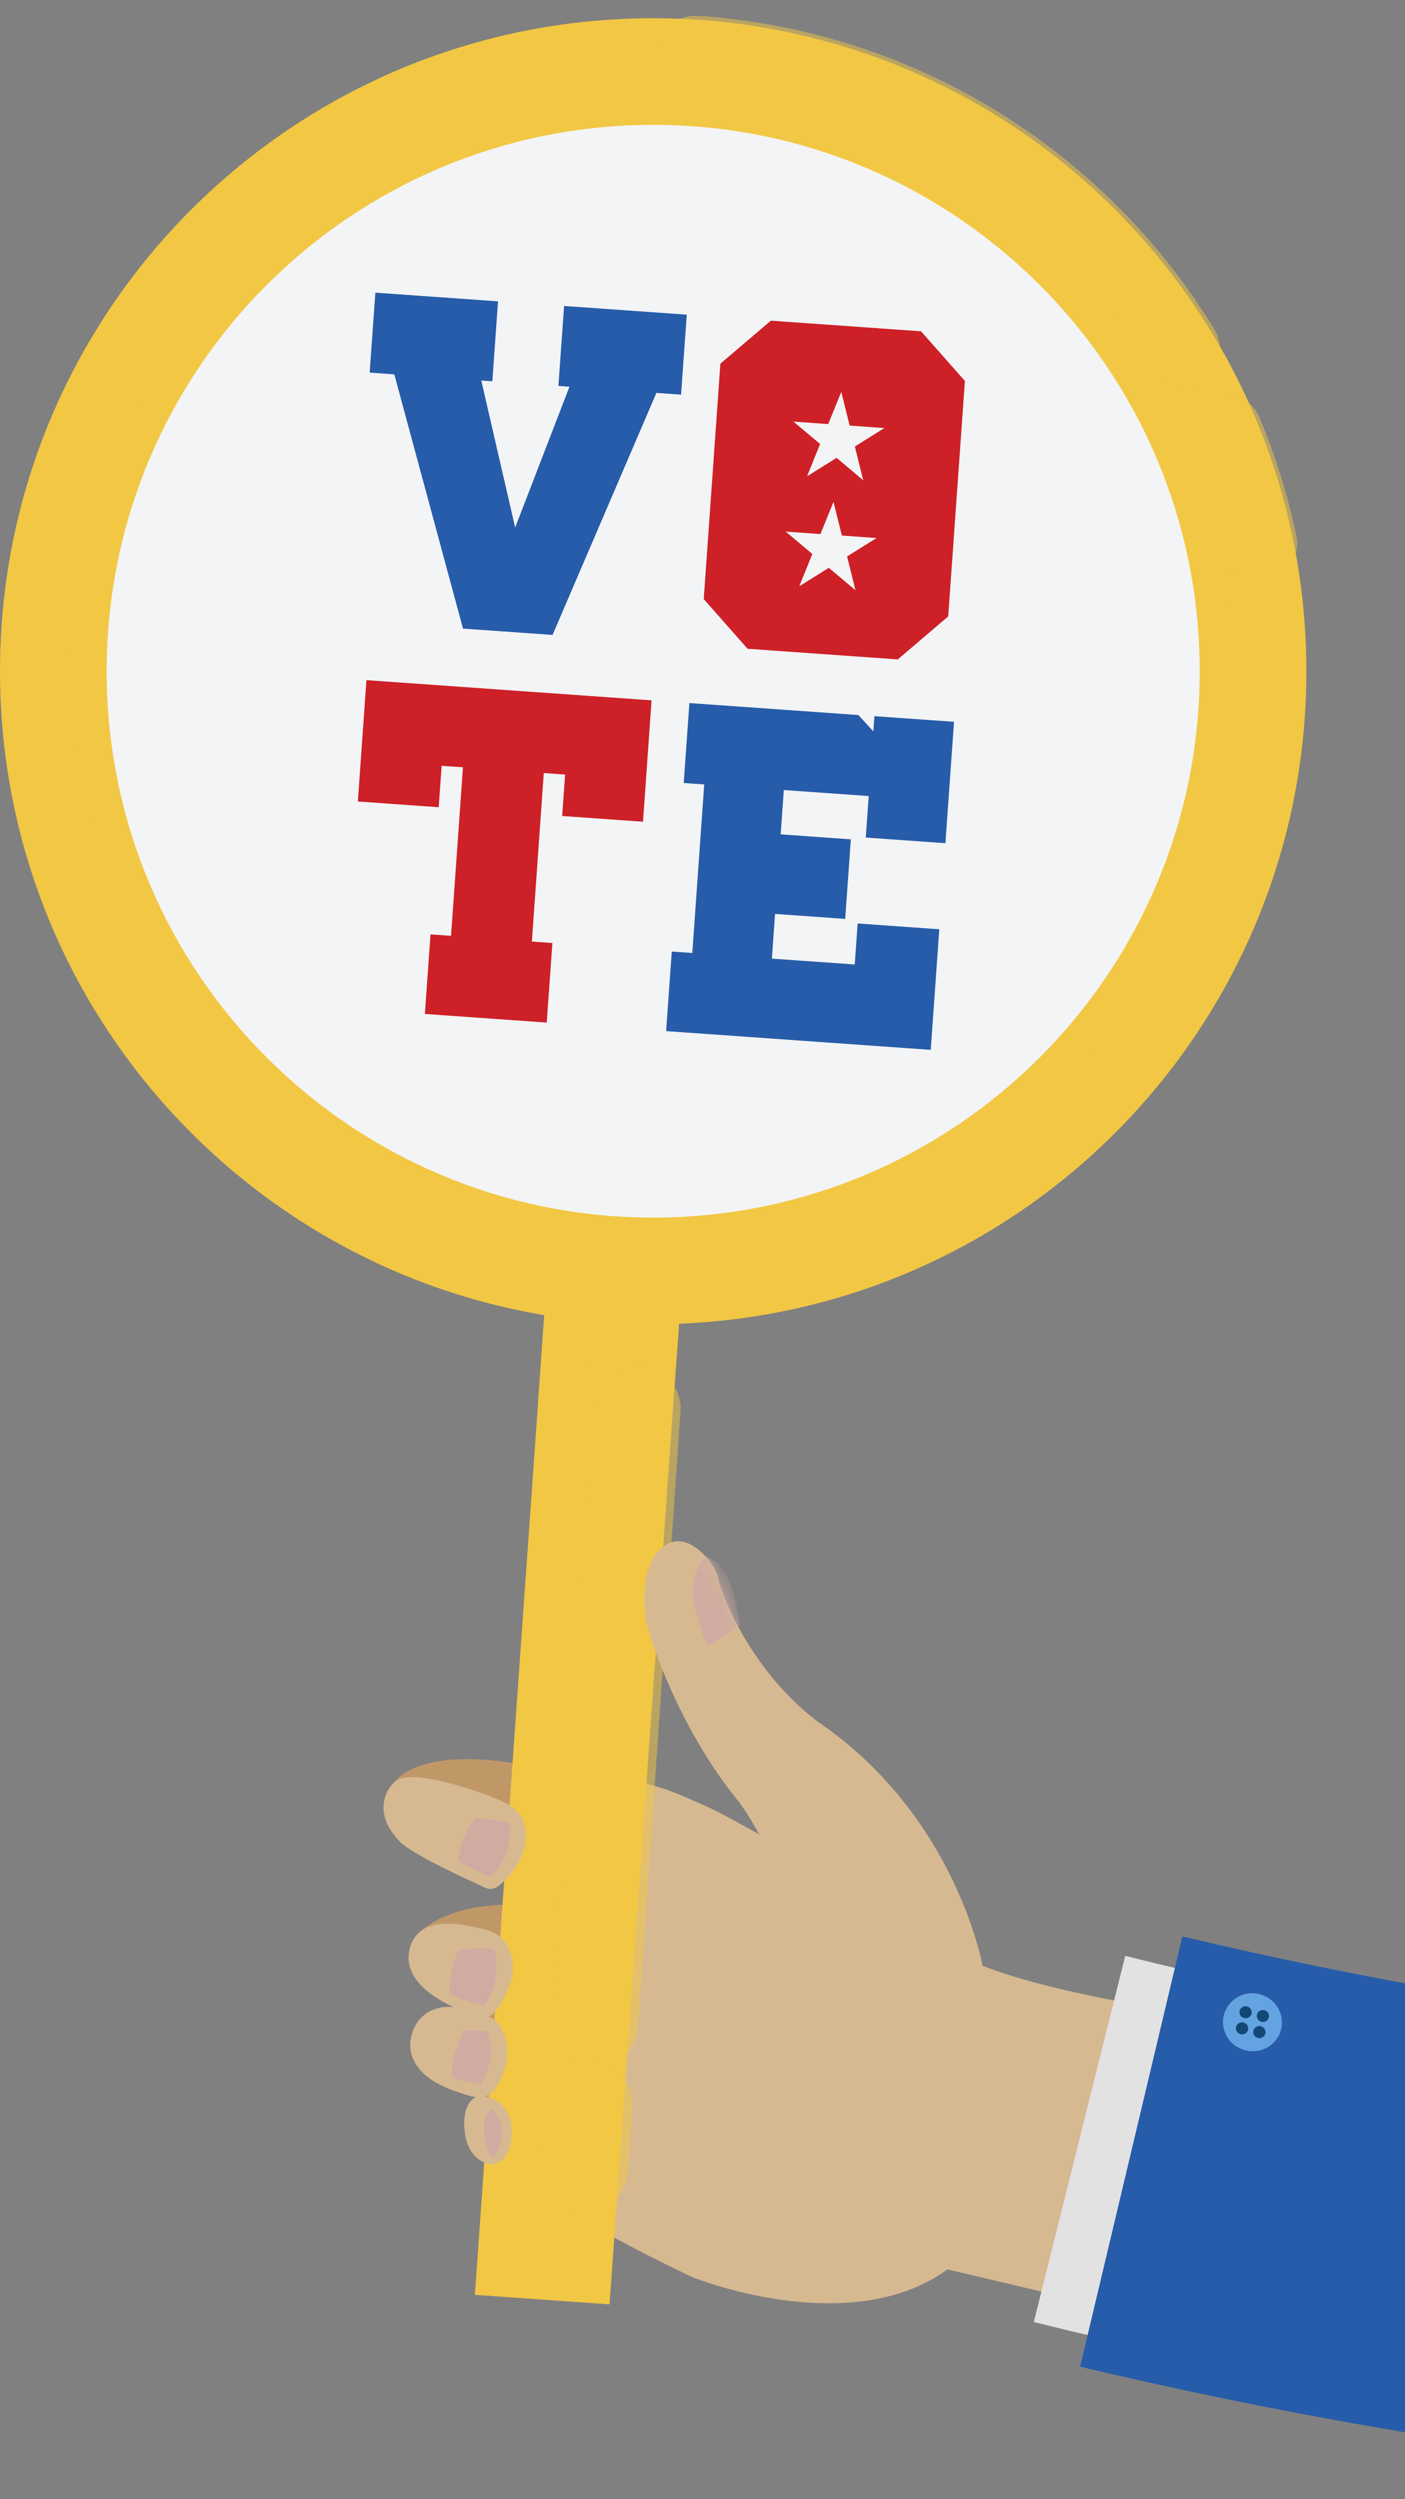 <svg width="77" height="137" viewBox="0 0 77 137" fill="none" xmlns="http://www.w3.org/2000/svg">
<rect x="0" y="0" width="77" height="137" fill="#808080" stroke="none"/>
<path d="M37.92 124.823C37.92 124.823 29.631 120.964 27.904 118.703C27.324 116.584 33.796 118.059 33.796 118.059L37.92 124.823Z" fill="#D6B991"/>
<path d="M21.678 97.644C21.678 97.644 23.227 95.204 30.982 97.267C33.837 99.333 30.011 102.58 30.011 102.58L21.678 97.644Z" fill="#C09868"/>
<path d="M26.32 117.615L30.496 117.438L30.015 106.046L25.839 106.222L26.32 117.615Z" fill="#C09868"/>
<path d="M22.914 106.001C22.914 106.001 24.209 104.505 27.627 104.423C28.645 106.207 27.797 107.628 27.797 107.628L22.914 106.001Z" fill="#C09868"/>
<path d="M28.218 101.791C32.528 102.559 34.038 103.687 34.038 103.687L29.113 117.073L37.917 124.826C37.917 124.826 46.529 128.335 51.925 124.411C54.656 117.559 53.847 107.766 53.847 107.766C53.847 107.766 40.966 99.999 38.721 99.033C36.472 98.068 35.948 97.547 30.09 97.123" fill="#D6B991"/>
<g style="mix-blend-mode:multiply">
<path d="M28.354 107.999C32.572 111.864 37.934 114.301 43.486 115.49C44.245 115.646 45.331 115.876 46.094 115.97C46.532 116.037 46.974 116.111 47.418 116.196C46.526 116.255 45.62 116.329 44.725 116.294C40.207 116.146 35.698 114.631 32.086 111.887C30.65 110.795 29.299 109.538 28.354 107.999Z" fill="#D6B991"/>
</g>
<path d="M29.971 70.076L26.025 125.806L33.406 126.328L37.352 70.599L29.971 70.076Z" fill="#F2C744"/>
<g style="mix-blend-mode:multiply">
<path d="M37.287 71.556L37.093 74.285C33.938 74.014 30.429 74.461 29.493 76.857L29.905 71.032L37.287 71.556Z" fill="#F2C744"/>
</g>
<path d="M35.798 72.595C55.568 72.595 71.595 56.568 71.595 36.798C71.595 17.027 55.568 1 35.798 1C16.027 1 0 17.027 0 36.798C0 56.568 16.027 72.595 35.798 72.595Z" fill="#F2C744"/>
<g style="mix-blend-mode:screen" opacity="0.5">
<path d="M67.08 23.679C67.901 25.63 68.543 27.673 68.987 29.78" stroke="#F2C744" stroke-width="4.2" stroke-linecap="round" stroke-linejoin="round"/>
</g>
<g style="mix-blend-mode:screen" opacity="0.5">
<path d="M38.135 2.963C49.529 3.749 59.218 10.077 64.752 19.131" stroke="#F2C744" stroke-width="4.2" stroke-linecap="round" stroke-linejoin="round"/>
</g>
<g style="mix-blend-mode:multiply">
<path d="M35.798 68.689C53.411 68.689 67.69 54.41 67.69 36.797C67.69 19.184 53.411 4.905 35.798 4.905C18.184 4.905 3.906 19.184 3.906 36.797C3.906 54.41 18.184 68.689 35.798 68.689Z" fill="#F2C744"/>
</g>
<path d="M35.798 66.75C52.34 66.75 65.75 53.34 65.75 36.798C65.75 20.256 52.34 6.845 35.798 6.845C19.256 6.845 5.846 20.256 5.846 36.798C5.846 53.34 19.256 66.75 35.798 66.75Z" fill="#F3F4F5"/>
<path d="M37.637 17.254L37.325 21.636L35.974 21.539L30.282 34.808L25.375 34.461L21.61 20.524L20.259 20.427L20.572 16.044L27.294 16.521L26.982 20.904L26.376 20.859L28.233 28.921L31.209 21.201L30.603 21.157L30.915 16.774L37.637 17.251V17.254Z" fill="#265CA9"/>
<path d="M52.881 20.885L51.966 33.792L49.202 36.15L40.972 35.567L38.568 32.842L39.48 19.938L42.247 17.58L50.477 18.163L52.881 20.885Z" fill="#CD2027"/>
<path d="M20.083 37.287L35.709 38.394L35.239 45.049L30.809 44.734L30.971 42.462L29.802 42.379L29.149 51.619L30.273 51.698L29.964 56.06L23.285 55.586L23.594 51.224L24.719 51.304L25.372 42.064L24.204 41.982L24.042 44.254L19.612 43.939L20.083 37.284V37.287Z" fill="#CD2027"/>
<path d="M47.448 45.913L47.61 43.641L42.956 43.311L42.785 45.74L46.63 46.014L46.32 50.376L42.476 50.102L42.303 52.554L46.844 52.874L47.003 50.626L51.477 50.944L51.009 57.555L36.507 56.527L36.816 52.165L37.941 52.245L38.594 43.005L37.47 42.926L37.782 38.543L47.044 39.2L47.863 40.094L47.922 39.261L52.284 39.57L51.813 46.225L47.451 45.916L47.448 45.913Z" fill="#265CA9"/>
<path d="M46.106 21.483L46.565 23.332L48.466 23.467L46.85 24.477L47.309 26.328L45.849 25.101L44.231 26.11L44.946 24.341L43.486 23.114L45.39 23.249L46.106 21.483Z" fill="#F3F4F5"/>
<path d="M45.679 27.512L46.138 29.36L48.039 29.496L46.423 30.505L46.883 32.357L45.423 31.129L43.804 32.139L44.519 30.37L43.059 29.142L44.964 29.278L45.679 27.512Z" fill="#F3F4F5"/>
<g style="mix-blend-mode:screen" opacity="0.5">
<path d="M34.926 77.231L32.595 110.998" stroke="#F2C744" stroke-width="4.75" stroke-linecap="round" stroke-linejoin="round"/>
</g>
<g style="mix-blend-mode:screen" opacity="0.5">
<path d="M32.289 115.405L32.051 118.878" stroke="#F2C744" stroke-width="4.75" stroke-linecap="round" stroke-linejoin="round"/>
</g>
<path d="M96.444 113.623C95.958 112.867 64.614 111.949 53.844 107.766C46.209 104.152 51.922 124.411 51.922 124.411C51.922 124.411 86.371 132.399 92.597 135.516C96.338 126.839 96.441 113.623 96.441 113.623H96.444Z" fill="#D6B991"/>
<g style="mix-blend-mode:multiply">
<path d="M69.9 117.123C67.428 118.159 64.749 117.167 62.224 116.841C60.231 116.423 57.123 116.384 55.895 114.498C55.722 114.206 55.616 113.879 55.586 113.556C56.096 114.795 57.364 115.201 58.571 115.407C59.816 115.593 61.111 115.722 62.368 115.925C64.902 116.267 67.278 117.417 69.897 117.123H69.9Z" fill="#D6B991"/>
</g>
<g style="mix-blend-mode:multiply">
<path d="M69.223 120.829C68.275 119.916 67.018 119.678 65.773 119.439C64.511 119.213 63.245 118.977 61.988 118.724C60.734 118.477 59.463 118.2 58.227 117.938C57.62 117.823 57.014 117.753 56.449 117.909C55.889 118.062 55.339 118.447 55.145 119.077C55.136 118.75 55.265 118.412 55.474 118.138C56.116 117.27 57.352 117.114 58.327 117.223C59.636 117.361 60.899 117.564 62.171 117.817C63.439 118.071 64.696 118.38 65.941 118.742C67.166 119.101 68.578 119.648 69.223 120.829Z" fill="#D6B991"/>
</g>
<path d="M27.188 106.024C26.841 105.824 26.432 105.741 26.032 105.65C25.031 105.423 23.583 105.229 22.82 106.097C22.629 106.315 22.508 106.586 22.444 106.866C22.408 107.019 22.39 107.178 22.39 107.334C22.399 108.172 22.973 108.843 23.618 109.314C24.419 109.9 25.381 110.303 26.338 110.554C26.447 110.583 26.541 110.601 26.655 110.58C26.829 110.548 26.982 110.442 27.1 110.309C27.329 110.056 27.527 109.715 27.683 109.412C27.851 109.091 27.977 108.749 28.051 108.393C28.186 107.728 28.057 106.957 27.639 106.412C27.509 106.244 27.353 106.118 27.185 106.018L27.188 106.024Z" fill="#D6B991"/>
<path d="M27.085 106.842C27.085 106.842 27.609 108.541 26.535 109.936C24.845 109.533 24.695 109.371 24.695 109.371C24.483 109.012 24.875 107.037 25.231 106.881C26.117 106.766 27.082 106.845 27.082 106.845L27.085 106.842Z" fill="#CFABA1"/>
<g style="mix-blend-mode:multiply">
<path d="M24.265 106.569C24.422 107.419 24.145 108.137 23.697 108.853C23.118 108.137 23.497 106.99 24.265 106.569Z" fill="#D6B991"/>
</g>
<path d="M28.195 99.157C27.889 98.901 27.5 98.748 27.123 98.586C26.179 98.186 22.588 96.92 21.681 97.641C21.454 97.82 21.29 98.065 21.175 98.333C21.113 98.477 21.069 98.63 21.043 98.786C20.904 99.613 21.352 100.375 21.902 100.952C22.588 101.67 25.666 103.057 26.561 103.472C26.664 103.519 26.753 103.554 26.87 103.554C27.047 103.554 27.218 103.475 27.356 103.366C27.627 103.157 27.88 102.857 28.089 102.586C28.31 102.3 28.495 101.985 28.631 101.647C28.881 101.014 28.89 100.234 28.572 99.625C28.475 99.436 28.345 99.283 28.192 99.157H28.195Z" fill="#D6B991"/>
<path d="M27.948 99.948C27.948 99.948 28.163 101.712 26.864 102.898C25.272 102.203 25.154 102.018 25.154 102.018C25.01 101.629 25.74 99.751 26.12 99.66C27.012 99.704 27.951 99.948 27.951 99.948H27.948Z" fill="#CFABA1"/>
<g style="mix-blend-mode:multiply">
<path d="M25.222 99.181C25.228 100.046 24.828 100.702 24.259 101.329C23.815 100.523 24.389 99.46 25.222 99.181Z" fill="#D6B991"/>
</g>
<g style="mix-blend-mode:multiply">
<path d="M23.895 98.459C23.901 99.325 23.5 99.981 22.932 100.608C22.488 99.801 23.062 98.739 23.895 98.459Z" fill="#D6B991"/>
</g>
<path d="M27.162 110.78C27.079 110.706 26.988 110.644 26.879 110.597C26.679 110.512 26.473 110.426 26.267 110.353C25.784 110.179 25.278 110.047 24.763 110.02C23.7 109.967 22.858 110.491 22.564 111.536C22.223 112.746 22.982 113.679 23.997 114.229C24.413 114.453 24.854 114.624 25.304 114.762C25.652 114.868 26.029 115.024 26.399 114.965C26.764 114.909 26.997 114.721 27.188 114.424C27.347 114.176 27.485 113.914 27.588 113.638C27.851 112.946 27.877 112.19 27.603 111.498C27.494 111.227 27.368 110.965 27.159 110.777L27.162 110.78Z" fill="#D6B991"/>
<path d="M26.756 111.386C26.756 111.386 27.262 112.996 26.326 114.28C25.107 114.024 24.775 113.87 24.775 113.87C24.636 113.388 25.134 111.819 25.39 111.339C26.014 111.233 26.758 111.386 26.758 111.386H26.756Z" fill="#CFABA1"/>
<g style="mix-blend-mode:multiply">
<path d="M24.757 110.972C24.683 111.943 24.448 112.761 24 113.627C23.403 112.741 23.8 111.404 24.757 110.972Z" fill="#D6B991"/>
</g>
<path d="M26.835 118.639C26.835 118.639 28.048 118.78 28.042 116.855C28.036 114.93 26.332 114.903 26.332 114.903C26.332 114.903 25.322 114.927 25.455 116.716C25.59 118.503 26.835 118.639 26.835 118.639Z" fill="#D6B991"/>
<path d="M26.932 115.643C27.13 115.669 27.371 116.219 27.409 116.34C27.577 116.838 27.5 117.373 27.306 117.85C27.256 117.977 27.185 118.274 27.006 118.253C26.873 118.239 26.782 118.015 26.738 117.906C26.679 117.768 26.644 117.618 26.611 117.47C26.511 117.017 26.479 116.496 26.629 116.049C26.67 115.922 26.75 115.734 26.865 115.66C26.885 115.646 26.909 115.643 26.932 115.646V115.643Z" fill="#CFABA1"/>
<g style="mix-blend-mode:multiply">
<path d="M26.055 115.557C26.202 116.472 26.176 117.164 26.282 118.056C25.457 117.544 25.425 116.234 26.055 115.557Z" fill="#D6B991"/>
</g>
<path d="M56.658 127.296C78.321 132.703 100.576 135.363 122.905 135.216C122.858 128.32 122.814 121.426 122.766 114.53C102.174 114.668 81.647 112.214 61.667 107.224C59.998 113.915 58.327 120.605 56.658 127.293V127.296Z" fill="#E2E2E2"/>
<path d="M59.198 129.745C80.066 134.701 101.459 137.136 122.914 136.994C122.861 128.915 122.805 120.832 122.752 112.752C103.237 112.882 83.781 110.668 64.799 106.159C62.93 114.021 61.064 121.883 59.195 129.745H59.198Z" fill="#265CA9"/>
<path d="M68.305 112.413C69.185 112.605 70.044 112.057 70.224 111.201C70.403 110.341 69.844 109.5 68.979 109.311C68.113 109.123 67.254 109.658 67.062 110.515C66.871 111.372 67.424 112.225 68.305 112.413Z" fill="#64A3E2"/>
<path d="M68.884 110.45C68.846 110.63 68.961 110.806 69.143 110.844C69.326 110.883 69.502 110.771 69.541 110.591C69.579 110.412 69.461 110.238 69.282 110.197C69.099 110.159 68.923 110.27 68.884 110.45Z" fill="#124875"/>
<path d="M67.934 110.241C67.895 110.421 68.01 110.597 68.193 110.635C68.375 110.674 68.552 110.562 68.593 110.385C68.631 110.206 68.516 110.029 68.334 109.991C68.152 109.953 67.975 110.064 67.934 110.241Z" fill="#124875"/>
<path d="M68.69 111.333C68.652 111.512 68.767 111.689 68.949 111.727C69.132 111.765 69.311 111.654 69.35 111.474C69.388 111.295 69.27 111.118 69.091 111.08C68.908 111.041 68.728 111.153 68.69 111.333Z" fill="#124875"/>
<path d="M67.74 111.127C67.701 111.306 67.816 111.483 67.999 111.521C68.181 111.562 68.361 111.447 68.399 111.271C68.437 111.091 68.322 110.915 68.14 110.876C67.957 110.835 67.778 110.95 67.74 111.127Z" fill="#124875"/>
<path d="M53.847 107.766C53.847 107.766 52.404 99.554 44.834 94.397C40.987 91.486 39.439 87.103 39.359 86.503C39.274 85.852 37.732 83.745 36.386 84.766C35.041 85.784 35.344 88.016 35.356 88.587C35.368 89.158 37.055 94.624 40.54 98.836C42.938 102.265 42.803 104.375 42.803 104.375C42.803 104.375 46.367 109.22 53.844 107.769L53.847 107.766Z" fill="#D6B991"/>
<g style="mix-blend-mode:multiply">
<path d="M46.332 95.518C45.649 96.392 44.634 96.875 43.674 97.361C43.851 96.201 45.231 95.456 46.332 95.518Z" fill="#D6B991"/>
</g>
<g style="mix-blend-mode:multiply">
<path d="M48.134 97.182C47.698 98.015 46.93 98.41 46.079 98.725C46.117 97.768 47.245 97.103 48.134 97.182Z" fill="#D6B991"/>
</g>
<mask id="mask0_1781_489" style="mask-type:luminance" maskUnits="userSpaceOnUse" x="35" y="84" width="19" height="25">
<path d="M53.847 107.766C53.847 107.766 52.404 99.554 44.834 94.397C40.987 91.486 39.439 87.103 39.359 86.503C39.274 85.852 37.732 83.745 36.386 84.766C35.041 85.784 35.344 88.016 35.356 88.587C35.368 89.158 37.055 94.624 40.54 98.836C42.938 102.265 42.803 104.375 42.803 104.375C42.803 104.375 46.367 109.22 53.844 107.769L53.847 107.766Z" fill="white"/>
</mask>
<g mask="url(#mask0_1781_489)">
<path d="M38.668 85.328C38.668 85.328 37.605 86.3 38.132 88.269C38.662 90.238 38.844 90.247 38.844 90.247L40.525 89.09C40.525 89.09 40.348 85.826 38.668 85.328Z" fill="#CFABA1"/>
</g>
<g style="mix-blend-mode:multiply">
<path d="M41.614 100.569C42.803 103.327 44.855 105.447 47.065 107.395C47.389 107.681 47.724 107.954 48.039 108.281C44.71 107.43 41.39 104.184 41.617 100.566L41.614 100.569Z" fill="#D6B991"/>
</g>
</svg>
